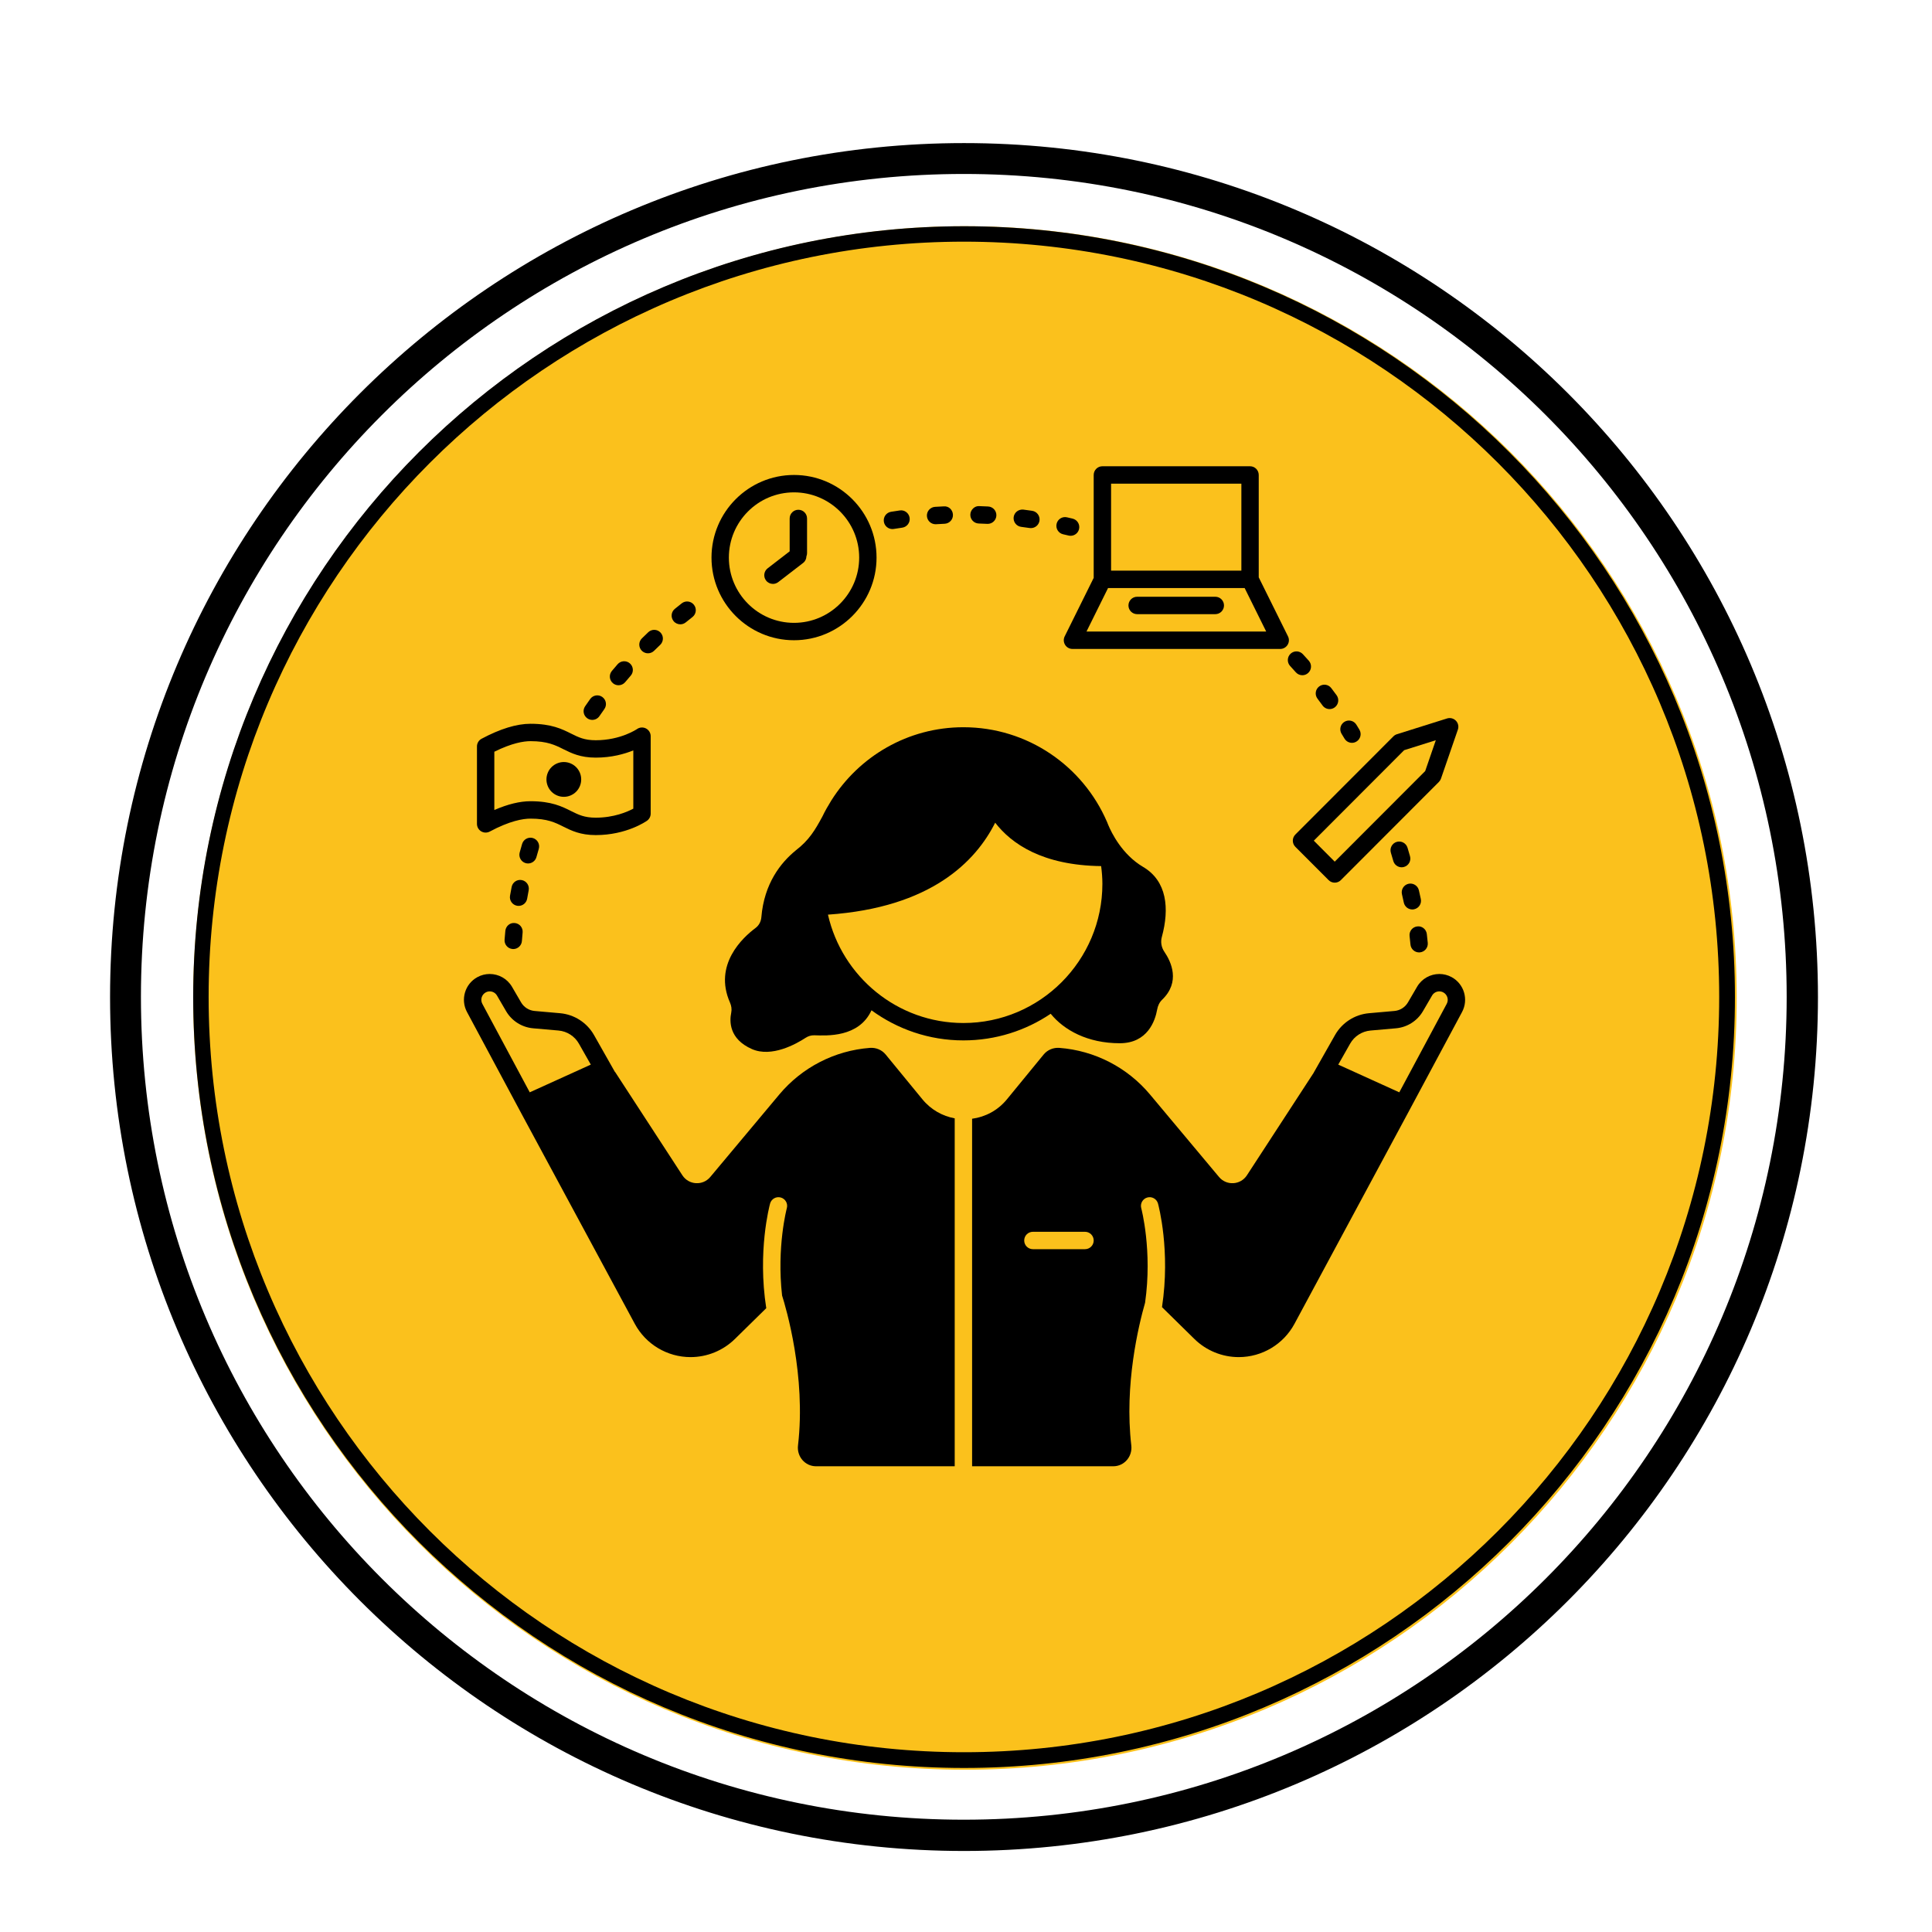 <?xml version="1.0" encoding="UTF-8" standalone="no"?>
<svg
   width="500"
   zoomAndPan="magnify"
   viewBox="0 0 375 375"
   height="500"
   preserveAspectRatio="xMidYMid meet"
   version="1.0"
   id="svg42"
   sodipodi:docname="cat-yel-4.svg"
   inkscape:version="1.3 (0e150ed6c4, 2023-07-21)"
   xmlns:inkscape="http://www.inkscape.org/namespaces/inkscape"
   xmlns:sodipodi="http://sodipodi.sourceforge.net/DTD/sodipodi-0.dtd"
   xmlns="http://www.w3.org/2000/svg"
   xmlns:svg="http://www.w3.org/2000/svg">
  <sodipodi:namedview
     id="namedview42"
     pagecolor="#ffffff"
     bordercolor="#000000"
     borderopacity="0.25"
     inkscape:showpageshadow="2"
     inkscape:pageopacity="0.0"
     inkscape:pagecheckerboard="0"
     inkscape:deskcolor="#d1d1d1"
     inkscape:zoom="1.61"
     inkscape:cx="250"
     inkscape:cy="250"
     inkscape:window-width="1920"
     inkscape:window-height="1014"
     inkscape:window-x="0"
     inkscape:window-y="31"
     inkscape:window-maximized="1"
     inkscape:current-layer="svg42" />
  <defs
     id="defs9">
    <clipPath
       id="40307a79f8">
      <path
         d="M 21.363 27.773 L 352.863 27.773 L 352.863 359.273 L 21.363 359.273 Z M 21.363 27.773 "
         clip-rule="nonzero"
         id="path1" />
    </clipPath>
    <clipPath
       id="817e18da35">
      <path
         d="M 187.113 27.773 C 95.57 27.773 21.363 101.984 21.363 193.523 C 21.363 285.066 95.57 359.273 187.113 359.273 C 278.652 359.273 352.863 285.066 352.863 193.523 C 352.863 101.984 278.652 27.773 187.113 27.773 Z M 187.113 27.773 "
         clip-rule="nonzero"
         id="path2" />
    </clipPath>
    <clipPath
       id="8bcc0d8bde">
      <path
         d="M 37.5 43.91 L 337.098 43.91 L 337.098 343.512 L 37.5 343.512 Z M 37.5 43.91 "
         clip-rule="nonzero"
         id="path3" />
    </clipPath>
    <clipPath
       id="9d2eb2b3c0">
      <path
         d="M 187.301 43.91 C 104.566 43.91 37.5 110.98 37.5 193.711 C 37.5 276.445 104.566 343.512 187.301 343.512 C 270.031 343.512 337.098 276.445 337.098 193.711 C 337.098 110.98 270.031 43.91 187.301 43.91 Z M 187.301 43.91 "
         clip-rule="nonzero"
         id="path4" />
    </clipPath>
    <clipPath
       id="9f2deeef58">
      <path
         d="M 37.5 43.91 L 336.75 43.91 L 336.75 343.16 L 37.5 343.16 Z M 37.5 43.91 "
         clip-rule="nonzero"
         id="path5" />
    </clipPath>
    <clipPath
       id="6b17bd3401">
      <path
         d="M 187.125 43.91 C 104.488 43.91 37.5 110.902 37.5 193.535 C 37.5 276.172 104.488 343.16 187.125 343.16 C 269.762 343.16 336.75 276.172 336.75 193.535 C 336.75 110.902 269.762 43.91 187.125 43.91 Z M 187.125 43.91 "
         clip-rule="nonzero"
         id="path6" />
    </clipPath>
    <clipPath
       id="ecc5decbf4">
      <path
         d="M 90 189 L 186 189 L 186 284.715 L 90 284.715 Z M 90 189 "
         clip-rule="nonzero"
         id="path7" />
    </clipPath>
    <clipPath
       id="60b4c05eb6">
      <path
         d="M 206 90.465 L 251 90.465 L 251 126 L 206 126 Z M 206 90.465 "
         clip-rule="nonzero"
         id="path8" />
    </clipPath>
    <clipPath
       id="4a52207718">
      <path
         d="M 188 189 L 285 189 L 285 284.715 L 188 284.715 Z M 188 189 "
         clip-rule="nonzero"
         id="path9" />
    </clipPath>
  </defs>
  <g
     clip-path="url(#40307a79f8)"
     id="g11">
    <g
       clip-path="url(#817e18da35)"
       id="g10">
      <path
         stroke-linecap="butt"
         transform="matrix(0.749, 0, 0, 0.749, 21.363, 27.775)"
         fill="none"
         stroke-linejoin="miter"
         d="M 221.243 -0.002 C 99.052 -0.002 0.001 99.055 0.001 221.241 C 0.001 343.432 99.052 442.483 221.243 442.483 C 343.429 442.483 442.485 343.432 442.485 221.241 C 442.485 99.055 343.429 -0.002 221.243 -0.002 Z M 221.243 -0.002 "
         stroke="#000000"
         stroke-width="16"
         stroke-opacity="1"
         stroke-miterlimit="4"
         id="path10" />
    </g>
  </g>
  <g
     clip-path="url(#8bcc0d8bde)"
     id="g13">
    <g
       clip-path="url(#9d2eb2b3c0)"
       id="g12">
      <path
         fill="#fbc11c"
         d="M 37.5 43.91 L 337.098 43.91 L 337.098 343.512 L 37.5 343.512 Z M 37.5 43.91 "
         fill-opacity="1"
         fill-rule="nonzero"
         id="path11" />
    </g>
  </g>
  <g
     clip-path="url(#9f2deeef58)"
     id="g15">
    <g
       clip-path="url(#6b17bd3401)"
       id="g14">
      <path
         stroke-linecap="butt"
         transform="matrix(0.749, 0, 0, 0.749, 37.5, 43.912)"
         fill="none"
         stroke-linejoin="miter"
         d="M 199.727 -0.002 C 89.419 -0.002 -0 89.422 -0 199.724 C -0 310.032 89.419 399.451 199.727 399.451 C 310.034 399.451 399.453 310.032 399.453 199.724 C 399.453 89.422 310.034 -0.002 199.727 -0.002 Z M 199.727 -0.002 "
         stroke="#000000"
         stroke-width="8"
         stroke-opacity="1"
         stroke-miterlimit="4"
         id="path13" />
    </g>
  </g>
  <path
     fill="#000000"
     d="M 93.395 161.363 C 93.902 161.668 94.531 161.684 95.059 161.406 C 98.941 159.328 101.5 158.895 102.965 158.895 C 106.238 158.895 107.754 159.652 109.355 160.453 C 110.895 161.219 112.637 162.09 115.633 162.09 C 121.617 162.09 125.434 159.41 125.594 159.297 C 126.035 158.98 126.297 158.469 126.297 157.922 L 126.297 142.891 C 126.297 142.258 125.945 141.688 125.387 141.395 C 124.832 141.105 124.156 141.148 123.641 141.512 C 123.609 141.531 120.488 143.68 115.633 143.68 C 113.43 143.68 112.297 143.113 110.859 142.395 C 109.066 141.5 107.031 140.484 102.965 140.484 C 100.277 140.484 97.082 141.465 93.469 143.395 C 92.922 143.688 92.578 144.258 92.578 144.883 L 92.578 159.914 C 92.578 160.508 92.891 161.059 93.395 161.363 Z M 95.949 145.91 C 99.34 144.23 101.617 143.859 102.965 143.859 C 106.238 143.859 107.754 144.617 109.355 145.418 C 110.895 146.184 112.637 147.055 115.633 147.055 C 118.703 147.055 121.199 146.352 122.926 145.652 L 122.926 156.961 C 121.738 157.594 119.137 158.711 115.633 158.711 C 113.43 158.711 112.297 158.148 110.859 157.43 C 109.066 156.531 107.031 155.516 102.965 155.516 C 100.91 155.516 98.559 156.09 95.949 157.223 Z M 95.949 145.91 "
     fill-opacity="1"
     fill-rule="nonzero"
     id="path15" />
  <path
     fill="#000000"
     d="M 112.809 151.289 C 112.809 151.734 112.727 152.164 112.555 152.578 C 112.383 152.992 112.141 153.359 111.824 153.676 C 111.508 153.992 111.141 154.234 110.73 154.406 C 110.316 154.578 109.887 154.664 109.438 154.664 C 108.992 154.664 108.562 154.578 108.148 154.406 C 107.734 154.234 107.371 153.992 107.055 153.676 C 106.738 153.359 106.492 152.992 106.324 152.578 C 106.152 152.164 106.066 151.734 106.066 151.289 C 106.066 150.84 106.152 150.41 106.324 149.996 C 106.492 149.582 106.738 149.215 107.055 148.898 C 107.371 148.582 107.734 148.34 108.148 148.168 C 108.562 147.996 108.992 147.91 109.438 147.91 C 109.887 147.91 110.316 147.996 110.73 148.168 C 111.141 148.34 111.508 148.582 111.824 148.898 C 112.141 149.215 112.383 149.582 112.555 149.996 C 112.727 150.41 112.809 150.84 112.809 151.289 Z M 112.809 151.289 "
     fill-opacity="1"
     fill-rule="nonzero"
     id="path16" />
  <path
     fill="#000000"
     d="M 154.117 124.27 C 162.949 124.27 170.137 117.074 170.137 108.23 C 170.137 99.387 162.949 92.191 154.117 92.191 C 145.285 92.191 138.102 99.387 138.102 108.23 C 138.102 117.074 145.285 124.27 154.117 124.27 Z M 154.117 95.566 C 161.09 95.566 166.766 101.246 166.766 108.23 C 166.766 115.215 161.09 120.895 154.117 120.895 C 147.145 120.895 141.473 115.215 141.473 108.23 C 141.473 101.246 147.145 95.566 154.117 95.566 Z M 154.117 95.566 "
     fill-opacity="1"
     fill-rule="nonzero"
     id="path17" />
  <path
     fill="#000000"
     d="M 150.031 113.336 C 150.391 113.336 150.75 113.219 151.059 112.984 L 155.895 109.258 C 156.309 108.938 156.512 108.465 156.527 107.98 C 156.598 107.793 156.648 107.598 156.648 107.387 L 156.648 100.633 C 156.648 99.699 155.895 98.945 154.961 98.945 C 154.031 98.945 153.273 99.699 153.273 100.633 L 153.273 107.012 L 149 110.309 C 148.262 110.875 148.125 111.938 148.691 112.676 C 149.023 113.109 149.523 113.336 150.031 113.336 Z M 150.031 113.336 "
     fill-opacity="1"
     fill-rule="nonzero"
     id="path18" />
  <path
     fill="#000000"
     d="M 251.43 164.371 L 257.879 170.828 C 258.207 171.16 258.641 171.324 259.07 171.324 C 259.504 171.324 259.934 171.16 260.262 170.828 L 279.289 151.773 C 279.469 151.594 279.605 151.375 279.691 151.133 L 282.973 141.613 C 283.18 141.012 283.031 140.344 282.586 139.887 C 282.141 139.43 281.477 139.262 280.871 139.453 L 271.141 142.512 C 270.883 142.594 270.648 142.734 270.457 142.93 L 251.43 161.98 C 250.77 162.641 250.77 163.711 251.43 164.371 Z M 272.547 145.609 L 278.691 143.676 L 276.629 149.664 L 259.07 167.246 L 255.008 163.176 Z M 272.547 145.609 "
     fill-opacity="1"
     fill-rule="nonzero"
     id="path19" />
  <g
     clip-path="url(#ecc5decbf4)"
     id="g20">
    <path
       fill="#000000"
       d="M 179.035 213.371 L 171.906 204.68 C 171.16 203.77 170.012 203.301 168.836 203.395 C 162.023 203.914 155.676 207.164 151.254 212.449 L 137.863 228.453 C 136.41 230.191 133.691 230.027 132.453 228.129 L 119.398 208.078 L 119.371 208.09 L 115.301 200.906 C 113.934 198.496 111.473 196.91 108.715 196.664 L 103.758 196.227 C 102.668 196.129 101.695 195.508 101.141 194.562 L 99.379 191.535 C 98.449 189.945 96.773 189.051 95.051 189.051 C 94.238 189.051 93.418 189.246 92.656 189.664 C 90.242 190.984 89.344 194.008 90.645 196.434 L 101.344 216.398 L 123.211 256.949 C 125.359 260.934 129.516 263.414 134.035 263.414 C 137.258 263.414 140.352 262.148 142.648 259.891 L 148.73 253.918 C 147 242.867 149.363 234.016 149.473 233.609 C 149.719 232.711 150.645 232.188 151.543 232.434 C 152.441 232.68 152.973 233.605 152.723 234.508 C 152.699 234.594 150.734 242.023 151.801 251.457 C 152.562 253.852 156.477 267.059 154.891 280.566 C 154.641 282.703 156.25 284.602 158.398 284.602 L 185.309 284.602 L 185.309 217.07 C 182.949 216.637 180.707 215.41 179.035 213.371 Z M 94.273 192.629 C 94.516 192.496 94.777 192.426 95.051 192.426 C 95.641 192.426 96.168 192.73 96.465 193.238 L 98.23 196.266 C 99.332 198.152 101.285 199.395 103.461 199.59 L 108.418 200.027 C 110.07 200.176 111.547 201.125 112.367 202.574 L 114.676 206.641 L 102.824 212.02 L 93.617 194.836 C 93.195 194.047 93.488 193.059 94.273 192.629 Z M 94.273 192.629 "
       fill-opacity="1"
       fill-rule="nonzero"
       id="path20" />
  </g>
  <path
     fill="#000000"
     d="M 217.344 202.492 C 222.758 202.492 224.215 198.125 224.605 195.953 C 224.73 195.238 225.035 194.555 225.559 194.055 C 229.156 190.602 227.336 186.691 226 184.738 C 225.426 183.895 225.238 182.844 225.512 181.859 C 227.027 176.309 226.496 170.992 221.883 168.273 C 217.805 165.871 215.746 161.648 215.098 160.094 C 215.027 159.926 214.969 159.758 214.898 159.594 C 214.875 159.531 214.863 159.492 214.863 159.492 C 214.863 159.492 214.859 159.5 214.859 159.508 C 210.203 148.715 199.484 141.156 186.996 141.156 C 176.191 141.156 166.742 146.836 161.371 155.352 L 161.367 155.348 C 161.344 155.387 161.328 155.422 161.305 155.461 C 160.695 156.438 160.125 157.441 159.625 158.488 C 158.215 161.09 157.062 163.078 154.426 165.086 L 154.43 165.09 C 151.562 167.43 148.324 171.469 147.781 178.016 C 147.715 178.852 147.324 179.617 146.652 180.117 C 144.172 181.965 138.438 187.234 141.688 194.594 C 141.965 195.223 142.07 195.898 141.93 196.566 C 141.586 198.219 141.492 201.66 145.941 203.621 C 149.781 205.312 154.547 202.633 156.383 201.43 C 156.883 201.102 157.461 200.934 158.059 200.949 C 160.465 201.016 166.711 201.418 169.156 196.098 C 174.168 199.758 180.32 201.941 186.996 201.941 C 193.27 201.941 199.098 200.035 203.938 196.77 C 206.52 199.949 211.105 202.492 217.344 202.492 Z M 160.707 177.531 C 180.691 176.164 189.383 167.219 193.164 159.684 C 196.324 163.777 202.34 167.969 213.73 168.109 C 213.875 169.238 213.973 170.383 213.973 171.551 C 213.973 186.445 201.871 198.566 186.996 198.566 C 174.176 198.566 163.438 189.555 160.707 177.531 Z M 160.707 177.531 "
     fill-opacity="1"
     fill-rule="nonzero"
     id="path21" />
  <g
     clip-path="url(#60b4c05eb6)"
     id="g22">
    <path
       fill="#000000"
       d="M 206.734 125.16 C 207.039 125.656 207.582 125.961 208.164 125.961 L 248.492 125.961 C 249.074 125.961 249.617 125.656 249.922 125.16 C 250.23 124.664 250.262 124.043 250 123.52 L 244.32 112.066 L 244.32 92.191 C 244.32 91.258 243.566 90.5 242.637 90.5 L 213.973 90.5 C 213.043 90.5 212.285 91.258 212.285 92.191 L 212.285 112.164 L 206.656 123.52 C 206.395 124.043 206.426 124.664 206.734 125.16 Z M 215.66 93.879 L 240.949 93.879 L 240.949 110.762 L 215.66 110.762 Z M 215.07 114.141 L 241.586 114.141 L 245.77 122.582 L 210.887 122.582 Z M 215.07 114.141 "
       fill-opacity="1"
       fill-rule="nonzero"
       id="path22" />
  </g>
  <path
     fill="#000000"
     d="M 235.891 115.828 L 220.719 115.828 C 219.785 115.828 219.031 116.586 219.031 117.516 C 219.031 118.449 219.785 119.207 220.719 119.207 L 235.891 119.207 C 236.824 119.207 237.578 118.449 237.578 117.516 C 237.578 116.586 236.824 115.828 235.891 115.828 Z M 235.891 115.828 "
     fill-opacity="1"
     fill-rule="nonzero"
     id="path23" />
  <g
     clip-path="url(#4a52207718)"
     id="g24">
    <path
       fill="#000000"
       d="M 281.77 189.664 C 281.012 189.246 280.188 189.051 279.375 189.051 C 277.652 189.051 275.977 189.945 275.051 191.535 L 273.285 194.562 C 272.734 195.508 271.758 196.129 270.672 196.227 L 265.715 196.664 C 262.957 196.91 260.492 198.496 259.125 200.906 L 254.996 208.191 L 255.004 208.195 L 242.023 228.129 C 240.785 230.027 238.066 230.191 236.613 228.453 L 223.223 212.449 C 218.801 207.164 212.453 203.914 205.641 203.395 C 204.469 203.301 203.316 203.77 202.57 204.684 L 195.453 213.367 C 193.668 215.551 191.227 216.805 188.684 217.148 L 188.684 284.602 L 216.078 284.602 C 218.227 284.602 219.836 282.703 219.586 280.566 C 218.203 268.773 221.012 257.207 222.258 252.863 C 223.707 242.77 221.539 234.598 221.516 234.508 C 221.27 233.605 221.797 232.68 222.695 232.434 C 223.59 232.184 224.52 232.711 224.766 233.609 C 224.875 234.012 227.211 242.758 225.543 253.715 L 231.828 259.891 C 234.129 262.148 237.219 263.414 240.438 263.414 C 244.961 263.414 249.117 260.93 251.262 256.945 L 273.082 216.398 L 283.781 196.434 C 285.082 194.008 284.184 190.984 281.77 189.664 Z M 210.602 242.465 L 200.484 242.465 C 199.551 242.465 198.797 241.711 198.797 240.777 C 198.797 239.844 199.551 239.09 200.484 239.09 L 210.602 239.09 C 211.531 239.09 212.285 239.844 212.285 240.777 C 212.285 241.711 211.531 242.465 210.602 242.465 Z M 266.012 200.027 L 270.969 199.59 C 273.141 199.395 275.098 198.152 276.195 196.266 L 277.961 193.238 C 278.258 192.73 278.785 192.426 279.375 192.426 C 279.648 192.426 279.91 192.496 280.156 192.629 C 280.938 193.059 281.234 194.047 280.812 194.836 L 271.602 212.02 L 259.754 206.641 L 262.059 202.574 C 262.879 201.125 264.355 200.176 266.012 200.027 Z M 266.012 200.027 "
       fill-opacity="1"
       fill-rule="nonzero"
       id="path24" />
  </g>
  <path
     fill="#000000"
     d="M 273.68 166.184 C 273.516 165.609 273.352 165.059 273.199 164.543 C 272.93 163.652 271.988 163.145 271.098 163.41 C 270.207 163.68 269.699 164.625 269.969 165.516 C 270.121 166.02 270.277 166.555 270.438 167.113 C 270.652 167.855 271.324 168.34 272.059 168.34 C 272.211 168.34 272.367 168.316 272.523 168.273 C 273.418 168.016 273.938 167.082 273.68 166.184 Z M 273.68 166.184 "
     fill-opacity="1"
     fill-rule="nonzero"
     id="path25" />
  <path
     fill="#000000"
     d="M 275.445 184.863 C 275.492 184.863 275.543 184.859 275.594 184.855 C 276.52 184.773 277.207 183.957 277.129 183.027 C 277.078 182.457 277.016 181.875 276.945 181.289 C 276.832 180.363 275.996 179.684 275.066 179.82 C 274.141 179.934 273.484 180.773 273.598 181.699 C 273.664 182.246 273.723 182.785 273.77 183.32 C 273.844 184.199 274.582 184.863 275.445 184.863 Z M 275.445 184.863 "
     fill-opacity="1"
     fill-rule="nonzero"
     id="path26" />
  <path
     fill="#000000"
     d="M 272.48 175.195 C 272.652 175.988 273.352 176.527 274.129 176.527 C 274.246 176.527 274.367 176.516 274.484 176.488 C 275.398 176.293 275.977 175.391 275.777 174.48 C 275.656 173.918 275.531 173.359 275.406 172.809 C 275.195 171.902 274.289 171.336 273.383 171.543 C 272.477 171.754 271.91 172.66 272.117 173.57 C 272.242 174.105 272.363 174.652 272.48 175.195 Z M 272.48 175.195 "
     fill-opacity="1"
     fill-rule="nonzero"
     id="path27" />
  <path
     fill="#000000"
     d="M 250.41 129.266 C 250.785 129.672 251.156 130.082 251.523 130.496 C 251.855 130.871 252.316 131.062 252.781 131.062 C 253.184 131.062 253.582 130.922 253.902 130.633 C 254.598 130.016 254.66 128.949 254.043 128.25 C 253.66 127.824 253.277 127.398 252.891 126.98 C 252.262 126.293 251.191 126.246 250.508 126.879 C 249.824 127.512 249.781 128.578 250.41 129.266 Z M 250.41 129.266 "
     fill-opacity="1"
     fill-rule="nonzero"
     id="path28" />
  <path
     fill="#000000"
     d="M 256.707 136.938 C 257.039 137.391 257.551 137.633 258.07 137.633 C 258.418 137.633 258.766 137.527 259.066 137.305 C 259.816 136.754 259.98 135.699 259.434 134.945 C 259.094 134.484 258.754 134.023 258.406 133.57 C 257.848 132.824 256.789 132.676 256.047 133.242 C 255.305 133.805 255.156 134.863 255.723 135.609 C 256.055 136.051 256.383 136.492 256.707 136.938 Z M 256.707 136.938 "
     fill-opacity="1"
     fill-rule="nonzero"
     id="path29" />
  <path
     fill="#000000"
     d="M 260.965 143.359 C 261.281 143.891 261.84 144.184 262.414 144.184 C 262.707 144.184 263.008 144.105 263.277 143.941 C 264.078 143.465 264.336 142.426 263.859 141.625 L 263.27 140.66 C 262.781 139.863 261.738 139.617 260.949 140.109 C 260.156 140.598 259.914 141.641 260.402 142.434 Z M 260.965 143.359 "
     fill-opacity="1"
     fill-rule="nonzero"
     id="path30" />
  <path
     fill="#000000"
     d="M 198.211 102.262 C 198.758 102.332 199.305 102.406 199.848 102.488 C 199.934 102.5 200.016 102.504 200.098 102.504 C 200.922 102.504 201.641 101.902 201.766 101.066 C 201.902 100.141 201.262 99.285 200.344 99.148 C 199.773 99.062 199.207 98.984 198.637 98.914 C 197.707 98.816 196.871 99.453 196.75 100.375 C 196.637 101.301 197.289 102.145 198.211 102.262 Z M 198.211 102.262 "
     fill-opacity="1"
     fill-rule="nonzero"
     id="path31" />
  <path
     fill="#000000"
     d="M 181.594 101.754 C 181.633 101.754 181.668 101.75 181.707 101.75 C 182.254 101.711 182.805 101.684 183.355 101.66 C 184.285 101.617 185.008 100.832 184.965 99.898 C 184.926 98.969 184.16 98.207 183.207 98.285 C 182.633 98.312 182.059 98.344 181.488 98.379 C 180.559 98.441 179.855 99.242 179.914 100.172 C 179.973 101.066 180.715 101.754 181.594 101.754 Z M 181.594 101.754 "
     fill-opacity="1"
     fill-rule="nonzero"
     id="path32" />
  <path
     fill="#000000"
     d="M 206.348 103.703 L 207.41 103.949 C 207.543 103.98 207.672 103.996 207.805 103.996 C 208.566 103.996 209.254 103.477 209.441 102.703 C 209.66 101.797 209.102 100.883 208.195 100.664 L 207.102 100.41 C 206.195 100.199 205.289 100.77 205.082 101.68 C 204.875 102.59 205.441 103.492 206.348 103.703 Z M 206.348 103.703 "
     fill-opacity="1"
     fill-rule="nonzero"
     id="path33" />
  <path
     fill="#000000"
     d="M 173.223 102.691 C 173.309 102.691 173.398 102.684 173.488 102.668 C 174.035 102.582 174.582 102.5 175.129 102.418 C 176.051 102.285 176.691 101.43 176.559 100.508 C 176.426 99.586 175.562 98.926 174.648 99.078 C 174.082 99.16 173.52 99.246 172.957 99.336 C 172.035 99.484 171.41 100.348 171.559 101.27 C 171.691 102.102 172.406 102.691 173.223 102.691 Z M 173.223 102.691 "
     fill-opacity="1"
     fill-rule="nonzero"
     id="path34" />
  <path
     fill="#000000"
     d="M 189.969 101.613 C 190.523 101.629 191.074 101.652 191.625 101.68 C 191.652 101.684 191.684 101.684 191.711 101.684 C 192.605 101.684 193.348 100.98 193.395 100.078 C 193.441 99.148 192.723 98.355 191.793 98.309 C 191.223 98.281 190.652 98.258 190.078 98.238 C 189.211 98.16 188.367 98.938 188.34 99.871 C 188.309 100.801 189.039 101.582 189.969 101.613 Z M 189.969 101.613 "
     fill-opacity="1"
     fill-rule="nonzero"
     id="path35" />
  <path
     fill="#000000"
     d="M 120.055 133.008 C 120.535 133.008 121.016 132.801 121.348 132.402 C 121.703 131.977 122.059 131.559 122.422 131.145 C 123.035 130.441 122.961 129.375 122.258 128.762 C 121.559 128.152 120.496 128.223 119.879 128.926 C 119.5 129.355 119.129 129.797 118.762 130.234 C 118.164 130.953 118.258 132.016 118.973 132.613 C 119.289 132.879 119.672 133.008 120.055 133.008 Z M 120.055 133.008 "
     fill-opacity="1"
     fill-rule="nonzero"
     id="path36" />
  <path
     fill="#000000"
     d="M 125.77 126.805 C 126.199 126.805 126.625 126.645 126.957 126.316 C 127.348 125.93 127.742 125.547 128.141 125.168 C 128.816 124.527 128.848 123.457 128.207 122.781 C 127.566 122.102 126.5 122.074 125.824 122.715 C 125.406 123.113 124.992 123.508 124.586 123.914 C 123.922 124.57 123.918 125.637 124.57 126.305 C 124.902 126.637 125.336 126.805 125.77 126.805 Z M 125.77 126.805 "
     fill-opacity="1"
     fill-rule="nonzero"
     id="path37" />
  <path
     fill="#000000"
     d="M 114.957 139.73 C 115.496 139.73 116.027 139.473 116.352 138.996 C 116.664 138.543 116.977 138.09 117.297 137.641 C 117.844 136.887 117.668 135.832 116.91 135.285 C 116.156 134.742 115.102 134.914 114.559 135.672 C 114.223 136.141 113.895 136.613 113.57 137.09 C 113.043 137.855 113.238 138.91 114.008 139.434 C 114.301 139.633 114.633 139.73 114.957 139.73 Z M 114.957 139.73 "
     fill-opacity="1"
     fill-rule="nonzero"
     id="path38" />
  <path
     fill="#000000"
     d="M 132.051 121.18 C 132.422 121.18 132.797 121.055 133.109 120.801 C 133.539 120.453 133.973 120.105 134.406 119.766 C 135.141 119.191 135.27 118.129 134.695 117.395 C 134.121 116.66 133.059 116.531 132.328 117.105 C 131.879 117.461 131.43 117.816 130.984 118.18 C 130.262 118.766 130.152 119.828 130.738 120.555 C 131.07 120.965 131.559 121.18 132.051 121.18 Z M 132.051 121.18 "
     fill-opacity="1"
     fill-rule="nonzero"
     id="path39" />
  <path
     fill="#000000"
     d="M 98.086 180.68 C 98.031 181.25 97.98 181.82 97.938 182.391 C 97.867 183.32 98.562 184.133 99.492 184.203 C 99.535 184.207 99.578 184.211 99.621 184.211 C 100.496 184.211 101.234 183.535 101.301 182.648 C 101.344 182.098 101.391 181.547 101.441 180.996 C 101.531 180.07 100.848 179.246 99.922 179.16 C 98.984 179.051 98.176 179.754 98.086 180.68 Z M 98.086 180.68 "
     fill-opacity="1"
     fill-rule="nonzero"
     id="path40" />
  <path
     fill="#000000"
     d="M 104.121 166.359 C 104.27 165.824 104.422 165.293 104.578 164.762 C 104.84 163.867 104.328 162.93 103.434 162.664 C 102.539 162.402 101.605 162.918 101.34 163.812 C 101.18 164.359 101.023 164.906 100.871 165.461 C 100.625 166.359 101.152 167.289 102.047 167.539 C 102.199 167.578 102.348 167.598 102.496 167.598 C 103.238 167.598 103.914 167.105 104.121 166.359 Z M 104.121 166.359 "
     fill-opacity="1"
     fill-rule="nonzero"
     id="path41" />
  <path
     fill="#000000"
     d="M 102.32 174.43 C 102.414 173.887 102.512 173.344 102.617 172.805 C 102.793 171.891 102.195 171 101.281 170.824 C 100.371 170.645 99.484 171.246 99.309 172.16 C 99.195 172.727 99.094 173.289 98.996 173.859 C 98.836 174.777 99.453 175.648 100.371 175.809 C 100.469 175.824 100.566 175.832 100.66 175.832 C 101.465 175.832 102.176 175.254 102.32 174.43 Z M 102.32 174.43 "
     fill-opacity="1"
     fill-rule="nonzero"
     id="path42" />
</svg>
